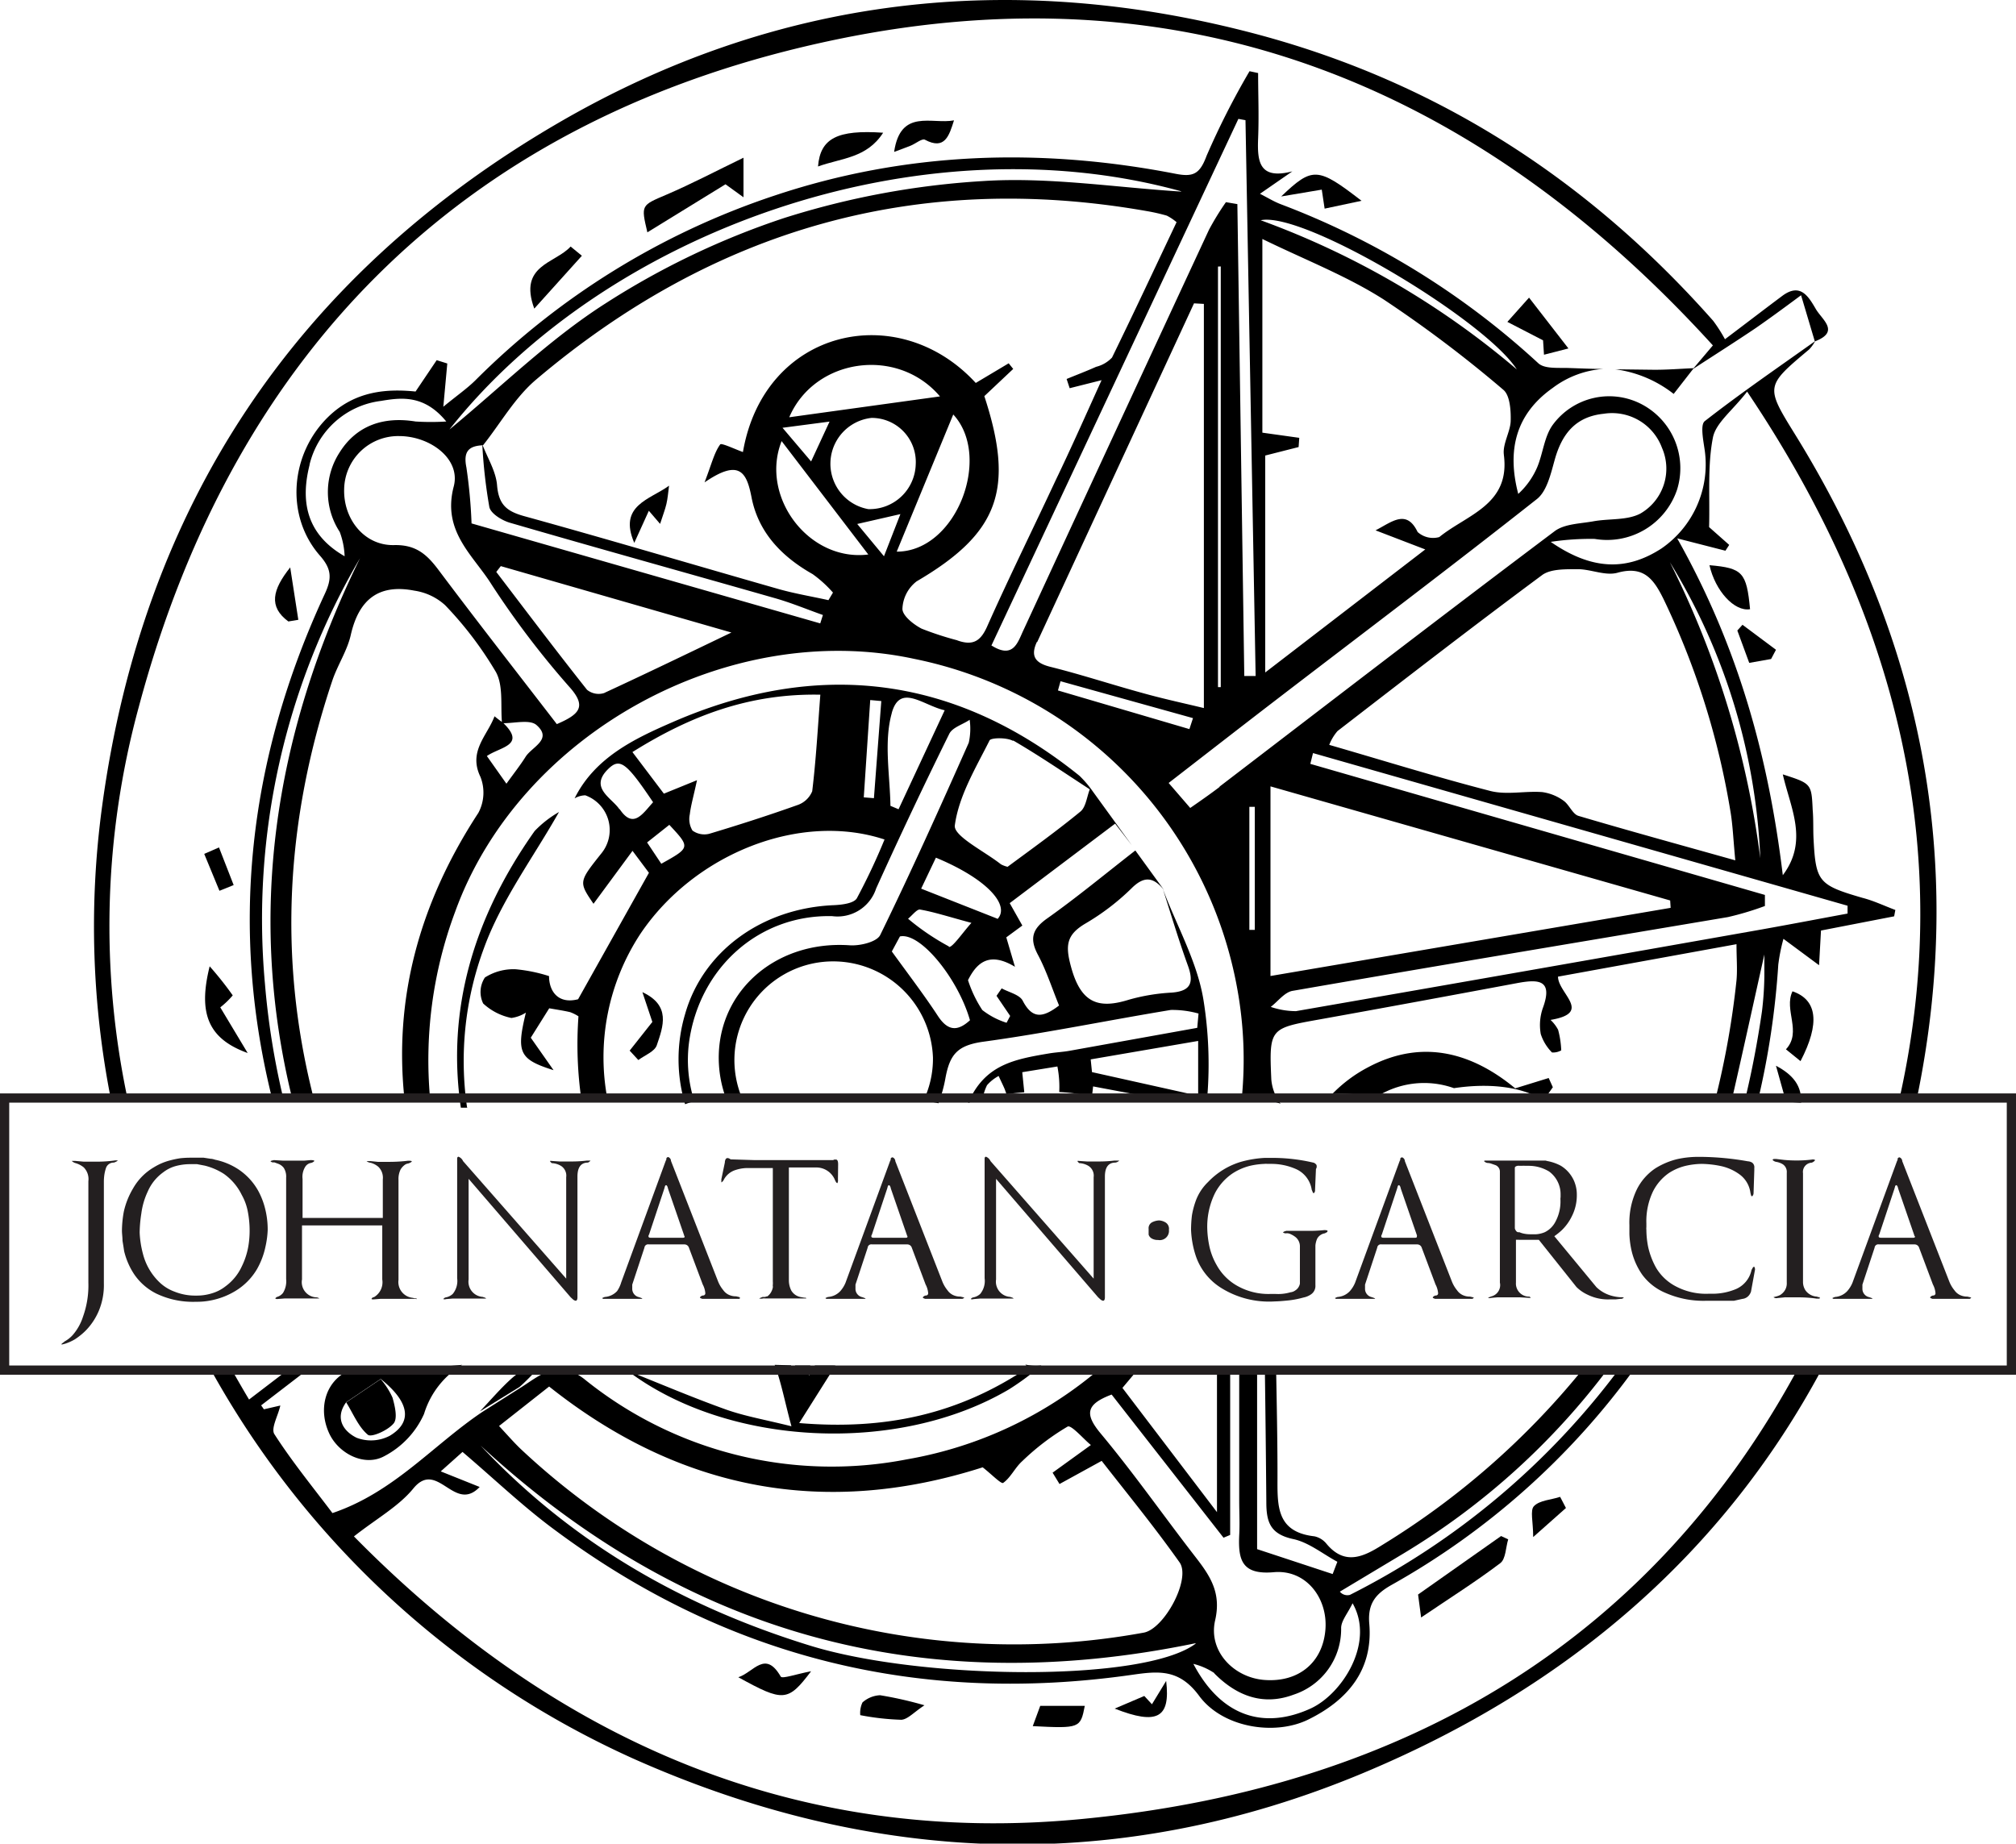 <svg id="Layer_1" data-name="Layer 1" xmlns="http://www.w3.org/2000/svg" viewBox="0 0 218.55 199.89"><defs><style>.cls-1{fill:#231f20;}</style></defs><title>logo</title><path d="M284.19,452.38a5.33,5.33,0,0,1-1.53-.22c-15.61,29-41.92,45.56-77.63,49-30.77,3-57.07-8.34-79-30.63,2.46-1.94,4.85-3.25,6.45-5.21,2.61-3.17,4.43,2.74,7.18-.15l-4.22-1.69,2.36-2.11c3.46,2.94,6.64,6,10.14,8.56,18.63,13.81,39.51,18.88,62.42,15.61,2.87-.41,5.12-0.67,7.29,2.27,2.57,3.49,8.22,4.34,11.81,2.59,4.29-2.1,7.07-5.39,6.64-10.41-0.19-2.19.71-3.23,2.38-4.18a82,82,0,0,0,26.5-23.64c-0.38,0-.77,0-1.16-0.06l-0.48.06A83,83,0,0,1,234,476.87a1.06,1.06,0,0,1-1.09-.35l7-4.2A78,78,0,0,0,262.1,452.2a5.16,5.16,0,0,1-.55-0.1,5.12,5.12,0,0,1-1.86.34l-0.47,0a85.29,85.29,0,0,1-21.68,19c-2,1.26-4.06,2.31-6.07-.1a2.3,2.3,0,0,0-1.32-.82c-4.22-.48-4-3.44-4-6.59,0-3.86-.08-7.72-0.15-11.58l-0.53,0-0.56,0-0.13,0q0.1,7.23.16,14.46c0,2.16.42,3.46,2.88,4,1.7,0.35,3.22,1.61,4.82,2.47l-0.51,1.33-8.19-2.7V452.37a4.73,4.73,0,0,1-.81-0.08h-0.3a5.71,5.71,0,0,1-.73-0.05l-0.1,0q0,7.2,0,14.4c0,1.26.07,2.52,0,3.77-0.12,2.65.27,4.31,3.75,4s5.84,2.78,5.6,6.16c-0.26,3.62-2.91,5.82-6.65,5.52-3.33-.27-6.07-3.15-5.31-6.46,0.68-2.94-.5-4.76-2.07-6.79-3.47-4.47-6.71-9.12-10.33-13.46-1.74-2.09-1.64-3.17,1.18-4.23l12.13,15.52,0.72-.3V452.37h0a5.34,5.34,0,0,1-.91-0.09l-0.46,0h-0.06v15.62l-10.25-13.47,1.68-2a3,3,0,0,0-1.18,0,5.34,5.34,0,0,1-.7-0.06,5.5,5.5,0,0,1-1.18.12,5.56,5.56,0,0,1-1.1-.11A43.64,43.64,0,0,1,186,462.17,42.64,42.64,0,0,1,151,453.47c-2.83-2.2-4.68-.49-6.8.87L140,457c-5.34,3.57-9.61,8.74-16.3,11-2.15-2.85-4.39-5.59-6.29-8.55-0.41-.63.4-2,0.64-3.11l-1.78.41-0.3-.43,5.09-3.91-2.11,0-4.29,3.28c-0.69-1.15-1.34-2.3-2-3.45l-0.83-.08a4.88,4.88,0,0,1-1.3.32,98.65,98.65,0,0,0,45.8,42.15c26.11,11.64,52.7,12.55,79,1.6,22.6-9.42,39.29-24.14,49.84-43.86A5.58,5.58,0,0,1,284.19,452.38Zm-64.89,33c2.45,2.48,5.33,3.53,8.59,2.31a7.48,7.48,0,0,0,5.16-7.22c0-.79.7-1.57,1.24-2.69,2.43,4.23-1.08,9.82-4.55,11.41-5,2.28-9.66.95-12.71-4.84A7.15,7.15,0,0,1,219.29,485.34Zm-72.11-31.1c14.24,11.33,30,14.2,47,8.76,0.93,0.72,2,1.83,2.22,1.69,0.83-.59,1.29-1.67,2.08-2.37a26.24,26.24,0,0,1,4.91-3.74c0.4-.21,1.79,1.42,2.52,2l-4.15,3,0.75,1.23,4.57-2.51c2.63,3.38,5.66,7.07,8.44,11,1.27,1.77-1.62,7.18-3.86,7.62a78.12,78.12,0,0,1-67.52-19.87c-0.75-.71-1.43-1.5-2.39-2.53Zm70.08,27.88c-5.66,4.24-29.78,3.91-41.73.23-13.78-4.24-25.82-11.11-35.78-21.71C161.82,481.08,187.56,488.26,217.27,482.11Z" transform="translate(-87.66 -303.95)"/><path d="M178.43,308.21c37.62-7.78,69.14,4.84,94.92,33.19l-2.09,2.47c-1.44.06-2.88,0.18-4.33,0.17l-4.15-.05a13,13,0,0,1,6.32,2.67l2.11-2.71c2.27-1.48,4.56-2.93,6.8-4.44,1.44-1,2.81-2,4.9-3.55l1.49,5c-4,2.85-8.06,5.63-11.93,8.65-0.51.4-.15,2.12,0,3.19a11.06,11.06,0,0,1-4.7,10.62c-3.75,2.43-7.52,2.38-12-.72a28.62,28.62,0,0,1,4.77-.32,8,8,0,0,0,8.93-5.35,7.83,7.83,0,0,0-3.69-9.17A7.59,7.59,0,0,0,256,350c-0.93,1.27-1.06,3.1-1.7,4.62a8.41,8.41,0,0,1-2.05,2.88C251,352.72,252,348.82,256,346a10.31,10.31,0,0,1,5.45-2.05c-1.24,0-2.48-.06-3.71-0.1s-2.63.11-3.32-.52a86.06,86.06,0,0,0-27.92-17.24c-0.73-.28-1.41-0.7-2.25-1.13l3.51-2.43c-3.6.93-3.81-1.06-3.71-3.57s0-4.73,0-7.09l-0.93-.2a84.65,84.65,0,0,0-4.66,9.18c-0.74,2-1.47,2.31-3.37,1.94-14.7-2.86-29.28-2.39-43.54,2.39a82.67,82.67,0,0,0-32.35,20c-0.92.91-2,1.65-3.48,2.87l0.43-4.69L135,343l-2.29,3.4c-3.16-.32-6.57-0.06-9.45,2.73-4.12,4-4.73,10.72-.91,15.07,1.27,1.45,1.3,2.47.52,4.14-8.38,18.07-10.33,36.44-5.64,55,0.37-.1.75-0.2,1.15-0.27a83,83,0,0,1-2-12.49,77.43,77.43,0,0,1,10.31-46.11c-9.6,19.59-12.11,39.06-7.39,58.44,0.74-.1,1.51-0.15,2.29-0.18-3.78-15-2.93-30,2.1-45,0.57-1.69,1.62-3.24,2-4.95,0.87-3.81,3-5.55,6.89-4.79a6.3,6.3,0,0,1,3.34,1.58,39.12,39.12,0,0,1,5.5,7.24c0.81,1.48.5,3.57,0.65,5.41-0.28-.19-0.54-0.4-0.8-0.61-0.78,2.1-2.87,3.79-1.53,6.56a4.66,4.66,0,0,1-.22,3.91c-6.54,10-9.17,20.36-8,31.13l0.71,0H134l0.3,0A46,46,0,0,1,137,402.81c7-19.37,29.63-31.76,49.74-27.43a44.55,44.55,0,0,1,35.09,36,42.82,42.82,0,0,1,.47,11.4,18.66,18.66,0,0,1,4.18.83,5.12,5.12,0,0,1-1-2.62c-0.25-5.58-.15-5.55,5.27-6.52,7.13-1.28,14.26-2.6,21.38-3.93,2.26-.42,3.94-0.42,2.78,2.72a5.59,5.59,0,0,0-.22,2.8,5,5,0,0,0,1.22,2,1.76,1.76,0,0,0,1-.23,10,10,0,0,0-.34-2.23,4.06,4.06,0,0,0-.82-1.07c4.61-.77.83-2.85,0.81-4.69l19.35-3.52c0,1.53.11,2.73,0,3.92A92.27,92.27,0,0,1,273.65,423h0.1l1.68,0.08c1.23-5.36,2.38-10.65,3.5-15.64,0,0.25,0,1.33,0,2.41a35.42,35.42,0,0,1-.26,3.76c-0.47,3.22-1.07,6.41-1.83,9.55l1.4,0.09a88.36,88.36,0,0,0,2.2-14.71,19.53,19.53,0,0,1,.56-2.8l3.86,2.86,0.21-3.76L293,403.3l0.13-.69c-1.18-.44-2.34-1-3.55-1.31-4.78-1.39-5.08-1.73-5.32-6.45-0.05-1,0-2.06-.09-3.09-0.13-2.85-.14-2.85-3.24-3.85,0.83,3.66,2.81,7.19,0,10.93-1.52-12.57-4.74-24.62-11.45-36.52l5.23,1.34,0.41-.63-2.18-1.93c0.09-3.43-.18-6.65.41-9.69,0.31-1.62,2.13-2.94,3.71-5,16.39,24.36,22.6,50,16.44,77a5.69,5.69,0,0,1,2-.53c5.25-25.54.54-49.55-13.21-71.78-3.26-5.27-3.26-5.27,1.49-9.26a3.94,3.94,0,0,0,.64-0.88c2.75-1.06.76-2.34,0.08-3.52-0.82-1.41-1.7-2.85-3.64-1.4s-3.8,2.88-6.2,4.69a16.65,16.65,0,0,0-1.28-2C260,323.6,243.76,313,224.1,307.71c-26.67-7.14-52.31-4.21-76.07,9.66-28.26,16.5-44.88,41.38-49.3,74a96.67,96.67,0,0,0,1,32,5.53,5.53,0,0,1,1.82,0,90.25,90.25,0,0,1,1.16-42.79C113.17,341.46,138.67,316.43,178.43,308.21Zm80.25,57.45c1.45,0,3,.75,4.32.39,2.85-.79,3.92.67,5,2.85a84.82,84.82,0,0,1,7.25,23c0.26,1.52.31,3.08,0.53,5.33-6.12-1.72-11.56-3.21-17-4.82-0.64-.19-1-1.21-1.61-1.64a5.11,5.11,0,0,0-2.32-.94c-1.87-.14-3.85.33-5.62-0.12-5.79-1.49-11.49-3.27-17.47-5a5.16,5.16,0,0,1,.9-1.5c7.37-5.69,14.73-11.39,22.22-16.94C255.82,365.62,257.4,365.67,258.68,365.66ZM252.09,344a90.53,90.53,0,0,0-27.76-16.17C229,326.83,248.65,338.63,252.09,344Zm-1.4,9.27c0.71,5.42-4,6.47-7,8.91a2.5,2.5,0,0,1-2.35-.55c-1.21-2.54-2.83-1.06-4.56-.18l5.39,2.07-17.35,13.34V353.34l3.62-.92,0.07-1-4-.56v-21c4.65,2.27,9.13,4,13.12,6.54a134.49,134.49,0,0,1,13,9.81c0.72,0.59.83,2.23,0.8,3.38S250.54,352.09,250.69,353.24Zm-35-28.55c-7.16-.45-14.36-1.6-21.45-1.14a88.78,88.78,0,0,0-21.55,4,85.44,85.44,0,0,0-19.44,9.3c-6.08,3.89-11.32,9.08-16.87,13.64C153.36,329.05,187.22,316.83,215.71,324.69Zm-94.48,29.63a9.11,9.11,0,0,1,7.74-6.93c2.2-.37,4.69-0.7,7.09,2.23a26.33,26.33,0,0,1-3.33,0c-3.43-.56-6.37.4-8.22,3.33a7.9,7.9,0,0,0,0,8.64,8.42,8.42,0,0,1,.53,2.64C120.71,361.79,120.27,358.09,121.23,354.32ZM144.64,386c-0.55.88-1.2,1.7-2.08,2.92l-2.12-3c1.44-1,4.27-1.14,1.8-3.56,1.25,0,2.87-.42,3.58.2C147.6,384.12,145.32,384.92,144.64,386Zm3.4-3.52c-4.32-5.61-8.63-11.12-12.83-16.72-1.26-1.68-2.44-2.77-4.84-2.71-3.23.07-5.52-2.85-5.4-6.12a5.86,5.86,0,0,1,5.95-5.7c3.38,0,6.71,2.48,5.93,5.46-1.29,4.9,2.13,7.47,4.11,10.65a95.46,95.46,0,0,0,8.57,11.25C151.26,380.61,150.42,381.43,148,382.47Zm5.15-3.4a2,2,0,0,1-1.89-.34c-3.34-4.21-6.58-8.51-9.84-12.78l0.49-.63,25,7.2C162.1,374.86,157.67,377,153.19,379.07Zm23.39-7.54-37.8-10.84a55.53,55.53,0,0,0-.56-6.08c-0.34-1.68.22-2.31,1.73-2.39a56.29,56.29,0,0,0,.76,6.7c0.16,0.71,1.37,1.45,2.24,1.7,9.56,2.78,19.16,5.44,28.74,8.18,1.76,0.5,3.45,1.21,5.18,1.82Zm-4.19-19.77,9.4,12.3C175.33,364.88,170,357.78,172.4,351.76Zm0.83-2.58c2.74-6.4,11.72-7.71,16.34-2.26Zm13.71,5.17a5,5,0,0,1-5.14,4.79,5,5,0,0,1,.35-9.89A4.78,4.78,0,0,1,186.93,354.35Zm-9.34-4.7-2,4.32-3.1-3.65Zm3,11.1,4.68-1.07-1.78,4.57ZM191,348.89c4.24,4.58.34,14.88-6.13,14.87Zm0.46,24.49a33.73,33.73,0,0,1-3.89-1.27c-0.87-.45-2.06-1.39-2.08-2.13a3.94,3.94,0,0,1,1.54-3c8.89-5.21,10.66-9.95,7.34-20.08l3.13-2.95-0.49-.61-3.57,2.13c-8.39-9.14-22.93-5.9-25.24,7.49-0.85-.3-2.3-1-2.46-0.83-0.65.89-.91,2.06-1.7,4.12,3.76-2.58,4.56-1.13,5.09,1.61,0.74,3.82,3.27,6.44,6.63,8.34a13,13,0,0,1,2.2,2l-0.49.82c-1.8-.4-3.62-0.7-5.39-1.2-9.18-2.62-18.33-5.35-27.53-7.89-1.9-.52-2.81-1.2-3-3.31-0.1-1.5-1-2.94-1.57-4.41h0.06c1.89-2.38,3.44-5.15,5.71-7.08C165,328.81,187.06,322.45,212,326.84a20.06,20.06,0,0,1,2.15.49,5.35,5.35,0,0,1,1.06.71c-2.32,4.89-4.62,9.81-7,14.68a3.54,3.54,0,0,1-1.72,1c-1.05.47-2.13,0.88-3.2,1.32l0.33,1,3.46-.87c-1.72,3.8-3.3,7.37-5,10.9-2.44,5.23-5,10.41-7.35,15.68C194,373.46,193.16,374,191.43,373.38Zm3.69,0.53,26.76-57.07,0.77,0.14,1.1,60.26-1.23,0-0.75-51.16-1.24-.21a28.79,28.79,0,0,0-1.84,3q-10.07,21.67-20.09,43.36C198,373.54,197.55,375.48,195.11,373.91ZM220,332.84v45.61h-0.3V332.85Zm-19.9,40.72q8.5-18.36,17-36.72l1.07,0.06v43.82c-2.1-.51-4.4-1-6.68-1.64-3.33-.91-6.62-2-10-2.84C199.85,375.82,199.37,375.06,200.06,373.56Zm2.25,5.25,0.28-1,14.36,4L216.6,383Zm17.54,10.45c-1,.76-2,1.46-3.2,2.29l-2.34-2.71c4.12-3.19,8.05-6.25,12-9.28,9.32-7.15,18.7-14.22,27.92-21.5,1.09-.86,1.51-2.75,1.93-4.25,0.78-2.81,2.26-4.69,5.32-5a5.77,5.77,0,0,1,6.31,3.69,5.62,5.62,0,0,1-2.34,7.13c-1.44.76-3.39,0.53-5.09,0.84-1.43.26-3.13,0.27-4.2,1.07C244,370.71,231.94,380,219.85,389.25Zm3.84,15.51H223.1V391.43l0.59,0v13.35Zm1.66,5V389.21l43.33,12.37,0.05,0.8Zm62.56-7.62V403c-3.08.57-6.16,1.16-9.24,1.71q-25.27,4.47-50.56,8.87a8.53,8.53,0,0,1-2.73-.46c0.78-.6,1.5-1.59,2.36-1.74,15.73-2.73,31.48-5.35,47.21-8a32.29,32.29,0,0,0,4-1.2l0-1.2-49.28-14.21L230,385.6Zm-9.42-4.82a99.43,99.43,0,0,0-9.84-32.42A66.53,66.53,0,0,1,278.5,397.29Z" transform="translate(-87.66 -303.95)"/><path d="M251.92,421.95c-4.41-3.65-9.83-5.53-15.92-2.3a15.32,15.32,0,0,0-3.91,2.91,12.07,12.07,0,0,1,4.54.48,9.63,9.63,0,0,1,8.65-1.11c3.51-.53,7.14-0.28,9.72,1.31l1-1.41-0.45-1Z" transform="translate(-87.66 -303.95)"/><path d="M144.9,452.07a17.08,17.08,0,0,0-1.74,1.3c-1.24,1.11-2.33,2.4-3.48,3.61l4.3-2.65c0.73-.64,1.41-1.38,2.11-2.09A5.37,5.37,0,0,1,144.9,452.07Z" transform="translate(-87.66 -303.95)"/><path d="M166.31,323.93l-8.47,5.21c-0.71-3-.67-2.91,2.08-4.09s5.31-2.53,8.34-4v4.29Z" transform="translate(-87.66 -303.95)"/><path d="M114.51,418.12c-4.3-1.55-5.39-4.31-4.12-9.4a36.34,36.34,0,0,1,2.5,3.15,9.05,9.05,0,0,1-1.35,1.3Z" transform="translate(-87.66 -303.95)"/><path d="M150.74,331.68l-5.16,5.73c-1.74-4.73,2.26-4.88,3.94-6.73Z" transform="translate(-87.66 -303.95)"/><path d="M176.34,322c0.24-3.07,2.12-4,7.06-3.66C181.62,321.11,178.87,321.08,176.34,322Z" transform="translate(-87.66 -303.95)"/><path d="M254.94,340.85l-3.87-2,2.35-2.63,4.27,5.51-2.65.68Z" transform="translate(-87.66 -303.95)"/><path d="M230.95,324.51l-4.4.74c3.4-3.24,3.95-3.21,8.71.47l-4,.85Z" transform="translate(-87.66 -303.95)"/><path d="M191.08,317c-0.53,1.68-1,3.25-3.15,2.1-0.31-.17-1,0.42-1.54.64s-1.05.4-1.8,0.68C185.28,315.68,188.69,317.46,191.08,317Z" transform="translate(-87.66 -303.95)"/><path d="M118.92,371.33c-2.17-1.6-1.73-3.44.2-5.86l0.88,5.68Z" transform="translate(-87.66 -303.95)"/><path d="M111.4,395.83l1.59,4.08-1.54.62-1.65-4Z" transform="translate(-87.66 -303.95)"/><path d="M251.16,470.85c-0.27.88-.26,2.13-0.86,2.58-2.64,2-5.45,3.77-8.58,5.89l-0.33-2.49,9-6.34Z" transform="translate(-87.66 -303.95)"/><path d="M282.85,419l-1.58-1.28c1.77-1.9-.26-4.27.71-6.29C284.65,412.34,285,414.87,282.85,419Z" transform="translate(-87.66 -303.95)"/><path d="M282.75,423.5l0.17,0c0.07-1.78-.83-3-2.73-4l1.09,3.91Z" transform="translate(-87.66 -303.95)"/><path d="M175.59,485.15c-2.52,3.33-3,3.34-7.89.65,1.67-.54,2.91-3,4.6-0.07C172.46,486,174,485.45,175.59,485.15Z" transform="translate(-87.66 -303.95)"/><path d="M277.38,370c-1.7.29-3.78-2-4.4-4.77C276.57,365.54,277,366,277.38,370Z" transform="translate(-87.66 -303.95)"/><path d="M212.54,488.73l1.54-2.53c0.48,4-.95,4.82-5.58,3l3.21-1.37Z" transform="translate(-87.66 -303.95)"/><path d="M187.88,488.84c-1.15.75-1.83,1.55-2.53,1.57a27.82,27.82,0,0,1-4.43-.5,2.66,2.66,0,0,1,.24-1.38,3.07,3.07,0,0,1,1.91-.78A40.87,40.87,0,0,1,187.88,488.84Z" transform="translate(-87.66 -303.95)"/><path d="M199.62,491.1l0.81-2.2h4.83C204.79,491.32,204.72,491.36,199.62,491.1Z" transform="translate(-87.66 -303.95)"/><path d="M279.66,375.4l-2.37.42L276,372.31l0.56-.62,3.63,2.71Z" transform="translate(-87.66 -303.95)"/><path d="M257.42,467.45l-3.55,3.15c0-1.66-.36-2.91.09-3.36,0.63-.64,1.86-0.67,2.83-1Z" transform="translate(-87.66 -303.95)"/><path d="M160.19,356.61c-0.09.68-.14,1.37-0.29,2s-0.37,1.17-.68,2.14L158,359.33l-1.58,3.48C154.66,358.74,158.12,358.12,160.19,356.61Z" transform="translate(-87.66 -303.95)"/><path d="M198.82,451.9l0.26,0.34c-7.44,5-15.34,6.79-24.78,6l3.93-6.23L178,452c-0.65,0-1.31,0-2,0l-0.63,1.11,0.13-1.11-1.65,0-0.09.61c-0.13-.2-0.25-0.41-0.36-0.63l-1.76-.05c0.72,1.92,1.12,4.1,1.82,6.66-2.88-.72-5-1.08-7.05-1.8-3.61-1.29-7.15-2.8-10.72-4.22,10.83,8.21,29.33,9.13,41.38,2a28.93,28.93,0,0,0,3.48-2.58A5.37,5.37,0,0,1,198.82,451.9Z" transform="translate(-87.66 -303.95)"/><path d="M144.67,413.74c-1.05,4.33-.74,5.06,3,6.24l-2.47-3.52,2-3.19c0.83,0.15,1.55.25,2.27,0.42a4.52,4.52,0,0,1,.9.45,42.23,42.23,0,0,0,.33,9.13,4.57,4.57,0,0,1,2.84,0,24.36,24.36,0,0,1,3.55-18.08c5.84-8.67,17.29-13.25,26.46-10.22a67.9,67.9,0,0,1-3,6.37c-0.33.56-1.63,0.71-2.49,0.75-7.8.32-14.2,5-16.13,11.81a17.14,17.14,0,0,0,0,9.77,10.53,10.53,0,0,1,1-.32,14.74,14.74,0,0,1-.56-6.48c1.14-8,7.57-13.78,15.51-13.59a4.4,4.4,0,0,0,4.76-3q3.82-8.45,7.93-16.77c0.35-.7,1.45-1,2.21-1.52a7,7,0,0,1-.1,2.49c-3.11,7-6.25,14-9.6,20.85-0.37.75-2.2,1.19-3.31,1.11-8.25-.57-14.71,5.33-14.16,13.11a12.79,12.79,0,0,0,.74,3.45,13.93,13.93,0,0,1,1.83.19,10.7,10.7,0,0,1,9.44-15,10.83,10.83,0,0,1,11.18,10.43,10.54,10.54,0,0,1-1.06,4.73,7.35,7.35,0,0,1,1.65.22,14.46,14.46,0,0,0,.75-2.66c0.47-2.59,1.26-3.59,4-4,6.85-.93,13.63-2.34,20.45-3.46a10.56,10.56,0,0,1,3,.39l-0.14,1.55-13.85,2.49c-0.72.13-1.46,0.16-2.19,0.28-3.85.65-7,1.23-8.8,5.38a13.08,13.08,0,0,1,1.59-.52,5.44,5.44,0,0,1,.46-1.41,4.46,4.46,0,0,1,1.26-1c0.22,0.49.48,1,.67,1.46l0.18,0.51c0.63-.09,1.28-0.15,1.93-0.2l-0.22-2.18,3.81-.62a11.48,11.48,0,0,1,.2,2.77,20.8,20.8,0,0,1,5.45,1,5.28,5.28,0,0,1,.52-0.15l-2.41-.46,0.11-1,6.43,1.21c1.58-.08,3.24-0.17,4.9-0.21l-11.45-2.55-0.14-1.38,11.65-2v5.92h1a43.89,43.89,0,0,0-.41-10.27c-0.65-4.16-2.89-8.07-4.41-12.1,0.89,2.77,1.72,5.56,2.71,8.29,0.66,1.83.33,2.76-1.76,2.92a21,21,0,0,0-4.64.77c-3.38,1.06-5.19.29-6.24-3.45-0.67-2.39-.57-3.57,1.53-4.81a25.63,25.63,0,0,0,5-3.82c1.43-1.43,2.43-1.15,3.53.2l-3.12-4.3c-3.29,2.56-6.34,5.09-9.56,7.37-1.63,1.15-1.92,2.21-1,3.94s1.53,3.64,2.29,5.5c-1.75,1.33-2.89,1.5-3.94-.52-0.34-.66-1.5-0.91-2.28-1.34l-0.56.81,1.48,2.18-0.39.74a8.31,8.31,0,0,1-2.63-1.38,13.27,13.27,0,0,1-1.55-3.24c1-2,2.38-3.08,5.09-1.45l-0.94-3.19,1.74-1.28-1.37-2.43,11.43-8.62,1.82,2.36-4.27-5.89,0,0a11.57,11.57,0,0,0-1.42-1.66c-13.52-10.9-28.36-12.68-44.12-5.81-4.07,1.77-8.4,3.81-10.61,8.26a2.42,2.42,0,0,1,1.16-.33,4,4,0,0,1,1.74,6.3c-2.46,3.09-2.46,3.09-.85,5.46l4.23-5.74,1.78,2.38-7.68,13.71c-2.16.56-3.15-.87-3.15-2.51a16.88,16.88,0,0,0-3.6-.74,5.75,5.75,0,0,0-3.35.89,2.85,2.85,0,0,0-.19,2.82,6.39,6.39,0,0,0,3.06,1.57A3.93,3.93,0,0,0,144.67,413.74Zm48.15,0.82c-1.32,1.21-2.38,1.22-3.48-.45-1.46-2.23-3.08-4.35-5-7l0.88-1.63C187.44,405,191.53,410.07,192.81,414.56Zm-2.3-8a26,26,0,0,1-4.42-3c0.43-.34.92-1,1.27-1,1.52,0.26,3,.75,5.6,1.45C192.07,405,190.87,406.76,190.52,406.61Zm5.27-3-8.27-3.26,1.6-3.36C194.83,399.31,197.18,402.17,195.78,403.61Zm1.7-19.33c2.84,1.65,5.55,3.51,8.31,5.3-0.32.82-.42,1.91-1,2.4-2.58,2.12-5.3,4.07-7.91,6a3,3,0,0,1-.72-0.27c-1.78-1.41-5.16-3.06-5-4.22,0.43-3.2,2.27-6.23,3.77-9.22C195.1,383.93,196.81,383.89,197.48,384.28Zm-13.15-3c0.9-3.21,3.38-.8,5.73-0.27l-5,10.73-0.88-.37C184.14,388,183.46,384.42,184.33,381.29ZM182,379.85l1.2,0.11-0.8,10.53-1.1-.09Zm-5.41-.57c-0.28,3.67-.47,7.08-0.88,10.46a2.65,2.65,0,0,1-1.64,1.51c-3.14,1.12-6.32,2.14-9.52,3.1a2.19,2.19,0,0,1-1.82-.35,2.41,2.41,0,0,1-.29-1.76c0.12-1,.42-2,0.78-3.7L159.63,390l-3.41-4.51C162.51,381.55,168.91,379.11,176.62,379.27Zm-21.78,12.41c-0.83-1.24-3.28-2.31-1.25-4.33,1.3-1.3,2-.74,4.9,3.57C157.34,392.15,156.32,393.89,154.84,391.68Zm3,3.6,2.41-1.91c2.29,2.46,2.29,2.46-.87,4.22Z" transform="translate(-87.66 -303.95)"/><path d="M125.78,452.42l-0.37.16c-2.51,1.18-3.27,4.15-2.07,6.76,1,2.2,3.83,3.68,6,2.48a9.56,9.56,0,0,0,4.29-4.57,9.39,9.39,0,0,1,4.15-5.32A111.32,111.32,0,0,1,125.78,452.42Zm4.15,7.19a4.38,4.38,0,0,1-3.6.23c-1.4-.68-2.43-2.09-1.14-3.86l3.74-2.52C132,455.91,132.45,458.09,129.93,459.61Z" transform="translate(-87.66 -303.95)"/><path d="M138.29,424a35.16,35.16,0,0,1,1.84-17.27c1.9-5.21,5.37-9.85,8.13-14.74a11.69,11.69,0,0,0-2.64,2.06c-6.7,9.47-9.54,19.46-8,30h0.71Z" transform="translate(-87.66 -303.95)"/><path d="M125.19,456l3.74-2.52a8.13,8.13,0,0,1,1.28,2c0.26,0.91.57,2.24,0.13,2.79-0.6.75-2.42,1.56-2.8,1.24C126.5,458.64,125.94,457.19,125.19,456Z" transform="translate(-87.66 -303.95)"/><path d="M155.92,417.86l2.46-3.11-1.08-3.23c3.11,1.45,2.26,3.7,1.56,5.76-0.23.68-1.3,1.08-2,1.6Z" transform="translate(-87.66 -303.95)"/><path class="cls-1" d="M100,430a0.87,0.87,0,0,0-.86.62,4.27,4.27,0,0,0-.16.66,5.28,5.28,0,0,0-.06.82l0,11a7.21,7.21,0,0,1-.56,3,6.86,6.86,0,0,1-1.3,2,6,6,0,0,1-.7.64,7,7,0,0,1-.58.42,5.23,5.23,0,0,1-.84.4,3.29,3.29,0,0,1-.56.16s-0.06,0-.06,0a0.22,0.22,0,0,1,.14-0.16l0.22-.18a3.31,3.31,0,0,0,.86-0.68,5.63,5.63,0,0,0,1.12-2,10,10,0,0,0,.58-3.68l0-11a1.81,1.81,0,0,0-.5-1.5,2.54,2.54,0,0,0-.88-0.46,0.92,0.92,0,0,1-.42-0.24l0.14,0,0.26,0,0.9,0.08,1.4,0a14.2,14.2,0,0,0,1.88-.12,1.06,1.06,0,0,1,.42,0A1.41,1.41,0,0,1,100,430Z" transform="translate(-87.66 -303.95)"/><path class="cls-1" d="M116.44,439.11a8.38,8.38,0,0,1-.92,2.44,6.79,6.79,0,0,1-2.36,2.38,8,8,0,0,1-1.92.84,8.7,8.7,0,0,1-1.1.24,7.56,7.56,0,0,1-1.2.08,9.22,9.22,0,0,1-4.32-.88,6.31,6.31,0,0,1-2.44-2.14,7.87,7.87,0,0,1-1.06-2.46q-0.08-.54-0.18-1.14c0-.4-0.06-0.76-0.06-1.08a11.79,11.79,0,0,1,.2-2.06,8.5,8.5,0,0,1,1-2.52,6.19,6.19,0,0,1,2.26-2.3,6.4,6.4,0,0,1,1.8-.76,9.91,9.91,0,0,1,1.06-.22,10.41,10.41,0,0,1,1.16-.06l0.12,0h0.34l0.92,0,0.78,0.12h0.06a2.23,2.23,0,0,1,.4.1,7.24,7.24,0,0,1,2.46,1,6.72,6.72,0,0,1,2.24,2.42,8.14,8.14,0,0,1,.72,1.88,9.2,9.2,0,0,1,.28,2.32A9.89,9.89,0,0,1,116.44,439.11Zm-1.92-3.82a5.9,5.9,0,0,0-.66-1.8,6,6,0,0,0-1.92-2.26,6.88,6.88,0,0,0-2.08-.9l-0.84-.16-0.24,0-0.24,0h-0.22a6,6,0,0,0-1.66.22,3.88,3.88,0,0,0-1.3.66,5,5,0,0,0-1.68,2.08,8,8,0,0,0-.7,2.4,14.17,14.17,0,0,0-.18,2.06,10.71,10.71,0,0,0,.36,2.32,6.47,6.47,0,0,0,1.72,3A4.69,4.69,0,0,0,106.6,444a6,6,0,0,0,2.32.42,5.45,5.45,0,0,0,1.76-.26,4.34,4.34,0,0,0,1.42-.74,5.54,5.54,0,0,0,1.76-2.14,8.08,8.08,0,0,0,.72-2.2,10.17,10.17,0,0,0,.14-1.52A10.9,10.9,0,0,0,114.52,435.29Z" transform="translate(-87.66 -303.95)"/><path class="cls-1" d="M132.64,444.77l-0.24,0-1,0-1.1,0-1.36,0-0.76.06c-0.16,0-.24,0-0.24-0.06a0.3,0.3,0,0,1,.26-0.18,1.87,1.87,0,0,0,.9-1.92s0-2,0-5.86h-8.7l0,5.86a1.65,1.65,0,0,0,1.52,1.94,0.62,0.62,0,0,1,.36.12l-0.06,0-0.1,0-0.24,0-1,0-1,0-1.34,0-0.78.06a0.34,0.34,0,0,1-.26-0.06,0.42,0.42,0,0,1,.24-0.18,1.25,1.25,0,0,0,.6-0.42,2.4,2.4,0,0,0,.34-1.5v-11a1.75,1.75,0,0,0-.26-1.06,1.35,1.35,0,0,0-.6-0.44l-0.44-.16a0.41,0.41,0,0,1-.4-0.12l0,0,0.12-.06,0.26-.06,1,0.06,1.26,0,1,0,0.7-.06q0.42,0,.42.1a0.71,0.71,0,0,1-.44.22,0.94,0.94,0,0,0-.52.36,2.06,2.06,0,0,0-.32,1.36V436h8.7l0-2v-2.18a1.65,1.65,0,0,0-.48-1.36,2.12,2.12,0,0,0-.84-0.44,0.83,0.83,0,0,1-.44-0.18v0l0.08,0,0.08,0,0.28,0,0.78,0.08,1.32,0a16.62,16.62,0,0,0,1.94-.12c0.28,0,.42,0,0.42.1a1.12,1.12,0,0,1-.4.2,0.8,0.8,0,0,0-.32.12,1.67,1.67,0,0,0-.5.54,2.35,2.35,0,0,0-.22,1.12l0,10.84a1.72,1.72,0,0,0,1.52,1.94l0.28,0.06c0.12,0,.18,0,0.18.08Z" transform="translate(-87.66 -303.95)"/><path class="cls-1" d="M151.4,430q-1.14,0-1.14,1.52v13.08c0,0.25-.07.38-0.2,0.38a0.65,0.65,0,0,1-.28-0.14l-0.26-.24-11.06-12.84v10.92a1.65,1.65,0,0,0,1.52,1.88l0.24,0.08a0.29,0.29,0,0,1,.14.1l-0.18,0-0.16,0-1,0-1,0-1.26,0-0.74.06a0.46,0.46,0,0,1-.3,0,0.42,0.42,0,0,1,.24-0.18,1.5,1.5,0,0,0,.78-0.38,2.21,2.21,0,0,0,.48-1.7v-12.7l0-.3a0.18,0.18,0,0,1,.14-0.18,0.91,0.91,0,0,1,.5.48l11.18,12.74v-11a1.25,1.25,0,0,0-.56-1.22,2.12,2.12,0,0,0-1-.3,1.07,1.07,0,0,1-.18-0.18,0.08,0.08,0,0,1,0-.06v0l0,0a0.26,0.26,0,0,1,.14,0l0.88,0.06,1.18,0a13.88,13.88,0,0,0,1.8-.1l0.24,0h0.14A0.75,0.75,0,0,1,151.4,430Z" transform="translate(-87.66 -303.95)"/><path class="cls-1" d="M167.84,444.77l-0.22,0-3.84,0-0.14-.06a0.12,0.12,0,0,1-.1-0.1,0.47,0.47,0,0,1,.32-0.2,0.24,0.24,0,0,0,.26-0.28,2.43,2.43,0,0,0-.28-0.92l-1.5-4a0.51,0.51,0,0,0-.48-0.34H158a0.4,0.4,0,0,0-.48.36l-1.32,4,0,0.18,0,0.26a0.92,0.92,0,0,0,.74.92l0.22,0.08a0.29,0.29,0,0,1,.14.1l-0.12,0-0.18,0-3.84,0a0.2,0.2,0,0,1-.22-0.08l0.12-.06,0.16-.06a2,2,0,0,0,1.34-.64A3.27,3.27,0,0,0,155,443l4.84-13.22a0.49,0.49,0,0,0,.06-0.12,0.54,0.54,0,0,1,0-.12,0.23,0.23,0,0,1,.2-0.14,0.46,0.46,0,0,1,.3.42l5.08,13a3.56,3.56,0,0,0,.58,1,1.55,1.55,0,0,0,.58.5,1.82,1.82,0,0,0,.82.18l0.26,0.06a0.31,0.31,0,0,1,.16.08Zm-6-6.84-1.76-5.1c-0.05-.25-0.13-0.38-0.22-0.38a0.18,0.18,0,0,0-.12.14l-0.06.22-1.66,5s-0.06.06-.06,0.18,0.09,0.16.26,0.16h3.4c0.17,0,.26,0,0.26-0.14A0.32,0.32,0,0,0,161.82,437.93Z" transform="translate(-87.66 -303.95)"/><path class="cls-1" d="M178.5,431.83a0.67,0.67,0,0,1-.06.4,0.29,0.29,0,0,1-.14-0.1l-0.1-.18a2.18,2.18,0,0,0-2.12-1.42h-2.9v12.26a2.47,2.47,0,0,0,.26,1.08,1.5,1.5,0,0,0,1.08.72l0.34,0.06c0.13,0,.2,0,0.2.08l-0.14,0-0.32,0-2.28,0H170.6a0.8,0.8,0,0,0-.22,0,0.87,0.87,0,0,1-.42,0l0.12-.06,0.24-.1,0.12,0,0.14,0,0.18-.06,0.08,0a1.42,1.42,0,0,0,.42-0.48,1.73,1.73,0,0,0,.18-0.48,0.53,0.53,0,0,0,0-.16,0.44,0.44,0,0,1,0-.14,2.16,2.16,0,0,0,0-.36v-12.3h-2.78a4.25,4.25,0,0,0-1.34.24,2.17,2.17,0,0,0-1.18,1,0.66,0.66,0,0,1-.28.32l0-.12v-0.22l0.38-1.82a0.76,0.76,0,0,1,.06-0.3,0.25,0.25,0,0,1,.26-0.18,0.63,0.63,0,0,1,.3.14l2.58,0.08,4.18,0,2.14,0,2.22,0,0.12-.06,0.18,0q0.24,0,.24.52Z" transform="translate(-87.66 -303.95)"/><path class="cls-1" d="M192,444.77l-0.22,0-3.84,0-0.14-.06a0.12,0.12,0,0,1-.1-0.1,0.47,0.47,0,0,1,.32-0.2,0.24,0.24,0,0,0,.26-0.28,2.43,2.43,0,0,0-.28-0.92l-1.5-4a0.51,0.51,0,0,0-.48-0.34H182.2a0.4,0.4,0,0,0-.48.36l-1.32,4,0,0.18,0,0.26a0.92,0.92,0,0,0,.74.92l0.22,0.08a0.29,0.29,0,0,1,.14.1l-0.12,0-0.18,0-3.84,0a0.2,0.2,0,0,1-.22-0.08l0.12-.06,0.16-.06a2,2,0,0,0,1.34-.64,3.27,3.27,0,0,0,.56-0.9l4.84-13.22a0.49,0.49,0,0,0,.06-0.12,0.54,0.54,0,0,1,0-.12,0.23,0.23,0,0,1,.2-0.14,0.46,0.46,0,0,1,.3.42l5.08,13a3.56,3.56,0,0,0,.58,1,1.55,1.55,0,0,0,.58.5,1.82,1.82,0,0,0,.82.18l0.26,0.06a0.31,0.31,0,0,1,.16.08Zm-6-6.84-1.76-5.1c-0.05-.25-0.13-0.38-0.22-0.38a0.18,0.18,0,0,0-.12.14l-0.06.22-1.66,5s-0.06.06-.06,0.18,0.09,0.16.26,0.16h3.4c0.17,0,.26,0,0.26-0.14A0.32,0.32,0,0,0,186,437.93Z" transform="translate(-87.66 -303.95)"/><path class="cls-1" d="M208.58,430q-1.14,0-1.14,1.52v13.08c0,0.25-.07.38-0.2,0.38a0.65,0.65,0,0,1-.28-0.14l-0.26-.24-11.06-12.84v10.92a1.65,1.65,0,0,0,1.52,1.88l0.24,0.08a0.29,0.29,0,0,1,.14.1l-0.18,0-0.16,0-1,0-1,0-1.26,0-0.74.06a0.46,0.46,0,0,1-.3,0,0.42,0.42,0,0,1,.24-0.18,1.5,1.5,0,0,0,.78-0.38,2.21,2.21,0,0,0,.48-1.7v-12.7l0-.3a0.18,0.18,0,0,1,.14-0.18,0.91,0.91,0,0,1,.5.48l11.18,12.74v-11a1.25,1.25,0,0,0-.56-1.22,2.12,2.12,0,0,0-1-.3,1.07,1.07,0,0,1-.18-0.18,0.08,0.08,0,0,1,0-.06v0l0,0a0.26,0.26,0,0,1,.14,0l0.88,0.06,1.18,0a13.88,13.88,0,0,0,1.8-.1l0.24,0H209A0.75,0.75,0,0,1,208.58,430Z" transform="translate(-87.66 -303.95)"/><path class="cls-1" d="M213.2,438.39a1.28,1.28,0,0,1-.68-0.16,0.74,0.74,0,0,1-.34-0.42l0-.26,0-.36a0.72,0.72,0,0,1,.42-0.74,1.86,1.86,0,0,1,.7-0.18,1.5,1.5,0,0,1,.68.2,0.8,0.8,0,0,1,.4.82A1,1,0,0,1,213.2,438.39Z" transform="translate(-87.66 -303.95)"/><path class="cls-1" d="M231.54,437.53l-0.26.14a1.14,1.14,0,0,0-.84.6,2.48,2.48,0,0,0-.18.72l0,4.3a1.1,1.1,0,0,1-.48,1,2.17,2.17,0,0,1-.82.34,9.8,9.8,0,0,1-1.68.32q-1,.1-1.4.1a9.8,9.8,0,0,1-5.9-1.5,6.58,6.58,0,0,1-2.62-3.24,10.24,10.24,0,0,1-.58-3,13,13,0,0,1,.1-1.62,9,9,0,0,1,.36-1.4,5.39,5.39,0,0,1,1.38-2.18,8.14,8.14,0,0,1,3.52-2.18,11.81,11.81,0,0,1,2.64-.44l0.18,0h0.5a19.44,19.44,0,0,1,4.6.52,0.41,0.41,0,0,1,.2.12,0.3,0.3,0,0,1,.14.28,0.44,0.44,0,0,1-.08.28L230.22,433a0.37,0.37,0,0,1-.14.32,0.18,0.18,0,0,1-.12-0.14l-0.1-.24a2.93,2.93,0,0,0-1.62-2.2,6.59,6.59,0,0,0-2.76-.6h-0.24l-0.22,0a0.8,0.8,0,0,0-.26,0,8.33,8.33,0,0,0-1.46.18,6.16,6.16,0,0,0-2,.84,5.82,5.82,0,0,0-1.94,2.18,8.22,8.22,0,0,0-.82,3.92,10.41,10.41,0,0,0,.18,1.58,7.05,7.05,0,0,0,.84,2.28,5.77,5.77,0,0,0,2.12,2.18,6.87,6.87,0,0,0,3.78.94h0.44a4.74,4.74,0,0,0,1.66-.18,1.07,1.07,0,0,0,.52-0.2,1.11,1.11,0,0,0,.5-0.74l0-4A1.29,1.29,0,0,0,228,438l-0.18-.12-0.28-.14a1,1,0,0,0-.4-0.08,0.46,0.46,0,0,1-.4-0.1l0,0,0.12-.08,0.24-.08,0.84,0,1.38,0a15.81,15.81,0,0,0,1.9-.08q0.36,0,.36.1Z" transform="translate(-87.66 -303.95)"/><path class="cls-1" d="M247.28,444.77l-0.22,0-3.84,0-0.14-.06a0.12,0.12,0,0,1-.1-0.1,0.47,0.47,0,0,1,.32-0.2,0.24,0.24,0,0,0,.26-0.28,2.43,2.43,0,0,0-.28-0.92l-1.5-4a0.51,0.51,0,0,0-.48-0.34h-3.86a0.4,0.4,0,0,0-.48.36l-1.32,4,0,0.18,0,0.26a0.92,0.92,0,0,0,.74.92l0.22,0.08a0.29,0.29,0,0,1,.14.1l-0.12,0-0.18,0-3.84,0a0.2,0.2,0,0,1-.22-0.08l0.12-.06,0.16-.06a2,2,0,0,0,1.34-.64,3.27,3.27,0,0,0,.56-0.9l4.84-13.22a0.49,0.49,0,0,0,.06-0.12,0.54,0.54,0,0,1,0-.12,0.23,0.23,0,0,1,.2-0.14,0.46,0.46,0,0,1,.3.42l5.08,13a3.56,3.56,0,0,0,.58,1,1.55,1.55,0,0,0,.58.5,1.82,1.82,0,0,0,.82.18l0.26,0.06a0.31,0.31,0,0,1,.16.08Zm-6-6.84-1.76-5.1c-0.05-.25-0.13-0.38-0.22-0.38a0.18,0.18,0,0,0-.12.14l-0.06.22-1.66,5s-0.06.06-.06,0.18,0.09,0.16.26,0.16H241c0.17,0,.26,0,0.26-0.14A0.32,0.32,0,0,0,241.26,437.93Z" transform="translate(-87.66 -303.95)"/><path class="cls-1" d="M263.6,444.71l-0.12.06-0.12,0-0.54.06-0.62,0a5,5,0,0,1-2.46-.52,4.18,4.18,0,0,1-1.18-.82l-4.08-5.12H252v4.64a1.42,1.42,0,0,0,1.48,1.52l0.08,0.08,0.06,0.06v0a0.06,0.06,0,0,1,0,0l-0.16,0-1-.06-1.12,0q-0.84,0-1.36,0l-0.68.06a0.65,0.65,0,0,1-.36,0l0.06,0,0.08-.06,0.24-.1a1.26,1.26,0,0,0,.94-1.5V431a0.76,0.76,0,0,0-.52-0.74l-0.46-.16a1.32,1.32,0,0,0-.38-0.06,0.63,0.63,0,0,1-.36-0.2,0.16,0.16,0,0,1,.1-0.06l0.2,0,0.8,0,1.42,0,1.16,0,1.16,0,0.22,0,0.42,0,0.7,0,0.38,0,0.1,0,0.24,0.06a5,5,0,0,1,1.42.5,3.6,3.6,0,0,1,1.18,1.16,3.41,3.41,0,0,1,.4.88,3.66,3.66,0,0,1,.16,1.08,5,5,0,0,1-.54,2.36,5.36,5.36,0,0,1-1.08,1.5,7.11,7.11,0,0,1-.82.66l4.56,5.52a3.79,3.79,0,0,0,1.52.9,4.68,4.68,0,0,0,1.1.2c0.23,0,.34,0,0.34.08Zm-6.76-11v-0.24a3.05,3.05,0,0,0-1.24-2.5,4.26,4.26,0,0,0-2.18-.62H253a1.73,1.73,0,0,0-.34,0l-0.28,0a0.63,0.63,0,0,0-.42.08,0.17,0.17,0,0,0-.08.14v6.56a0.68,0.68,0,0,0,.14.28,0.31,0.31,0,0,0,.3.14l0.06,0a2,2,0,0,0,.34.12,3.34,3.34,0,0,0,.88.1l0.6,0a2.94,2.94,0,0,0,.92-0.22,2.56,2.56,0,0,0,1.14-1.1,4.64,4.64,0,0,0,.56-2.52Z" transform="translate(-87.66 -303.95)"/><path class="cls-1" d="M277.48,444a1.31,1.31,0,0,1-.24.42,1.07,1.07,0,0,1-.7.36l-0.9.2-0.18,0-0.2,0-0.42,0-0.78,0-0.58,0-0.8,0a10.21,10.21,0,0,1-4.44-.84,6,6,0,0,1-2.56-2,7.57,7.57,0,0,1-1.1-2.4,9.41,9.41,0,0,1-.28-2v-0.26l0-.16,0-.28v-0.26a8.25,8.25,0,0,1,.82-3.9,5.93,5.93,0,0,1,2-2.26,8.12,8.12,0,0,1,2.38-1,10.57,10.57,0,0,1,2.08-.24H272l0.14,0a30.52,30.52,0,0,1,5,.48,1,1,0,0,1,.46.14,0.62,0.62,0,0,1,.24.58l0,0.26-0.08,2.46a0.47,0.47,0,0,1-.16.36,0.18,0.18,0,0,1-.12-0.14l-0.06-.24a2.93,2.93,0,0,0-1.18-2,5.33,5.33,0,0,0-2.1-.92,10.91,10.91,0,0,0-2-.22,8.25,8.25,0,0,0-1.6.18,5.77,5.77,0,0,0-1.94.8,5.34,5.34,0,0,0-1.74,2,7.48,7.48,0,0,0-.72,3.48V437a1.15,1.15,0,0,0,0,.28,9.69,9.69,0,0,0,.2,1.9,8.4,8.4,0,0,0,.84,2.2,5.33,5.33,0,0,0,2.08,2,7,7,0,0,0,3.62.84h0.22l0.26,0a6.56,6.56,0,0,0,2.52-.52,2.9,2.9,0,0,0,1.66-2.06l0.12-.22a0.3,0.3,0,0,1,.16-0.14,0.49,0.49,0,0,1,.08.42Z" transform="translate(-87.66 -303.95)"/><path class="cls-1" d="M284.92,444.75l-0.1,0-0.22,0a13.56,13.56,0,0,0-2-.14l-0.8,0h-0.42l-0.12,0a0.22,0.22,0,0,0-.12,0l-0.82.08a0.46,0.46,0,0,1-.4-0.1l0,0,0.32-.08a2.33,2.33,0,0,0,.38-0.14,1.62,1.62,0,0,0,.48-0.44,1.43,1.43,0,0,0,.26-0.92v-11.9a1,1,0,0,0-.42-0.92,1.94,1.94,0,0,0-.68-0.26,0.71,0.71,0,0,1-.44-0.22,0.17,0.17,0,0,1,.16-0.1l0.26,0,0.84,0.1a13.61,13.61,0,0,0,1.38.06,12.47,12.47,0,0,0,1.64-.1,0.46,0.46,0,0,1,.34.06,0.75,0.75,0,0,1-.38.28,1,1,0,0,0-.94,1.14v11.86a1.67,1.67,0,0,0,.28.86,1.64,1.64,0,0,0,1.22.66l0.18,0.06,0.06,0,0.08,0Z" transform="translate(-87.66 -303.95)"/><path class="cls-1" d="M301.2,444.77l-0.22,0-3.84,0-0.14-.06a0.12,0.12,0,0,1-.1-0.1,0.47,0.47,0,0,1,.32-0.2,0.24,0.24,0,0,0,.26-0.28,2.43,2.43,0,0,0-.28-0.92l-1.5-4a0.51,0.51,0,0,0-.48-0.34h-3.86a0.4,0.4,0,0,0-.48.36l-1.32,4,0,0.18,0,0.26a0.92,0.92,0,0,0,.74.92l0.22,0.08a0.29,0.29,0,0,1,.14.1l-0.12,0-0.18,0-3.84,0a0.2,0.2,0,0,1-.22-0.08l0.12-.06,0.16-.06a2,2,0,0,0,1.34-.64,3.27,3.27,0,0,0,.56-0.9l4.84-13.22a0.49,0.49,0,0,0,.06-0.12,0.54,0.54,0,0,1,0-.12,0.23,0.23,0,0,1,.2-0.14,0.46,0.46,0,0,1,.3.42l5.08,13a3.53,3.53,0,0,0,.58,1,1.55,1.55,0,0,0,.58.5,1.82,1.82,0,0,0,.82.18l0.26,0.06a0.31,0.31,0,0,1,.16.08Zm-6-6.84-1.76-5.1c-0.05-.25-0.13-0.38-0.22-0.38a0.18,0.18,0,0,0-.12.14l-0.06.22-1.66,5s-0.06.06-.06,0.18,0.09,0.16.26,0.16H295c0.17,0,.26,0,0.26-0.14A0.33,0.33,0,0,0,295.18,437.93Z" transform="translate(-87.66 -303.95)"/><path class="cls-1" d="M306.21,453H87.66v-30.5H306.21V453ZM88.66,452H305.21v-28.5H88.66V452Z" transform="translate(-87.66 -303.95)"/></svg>